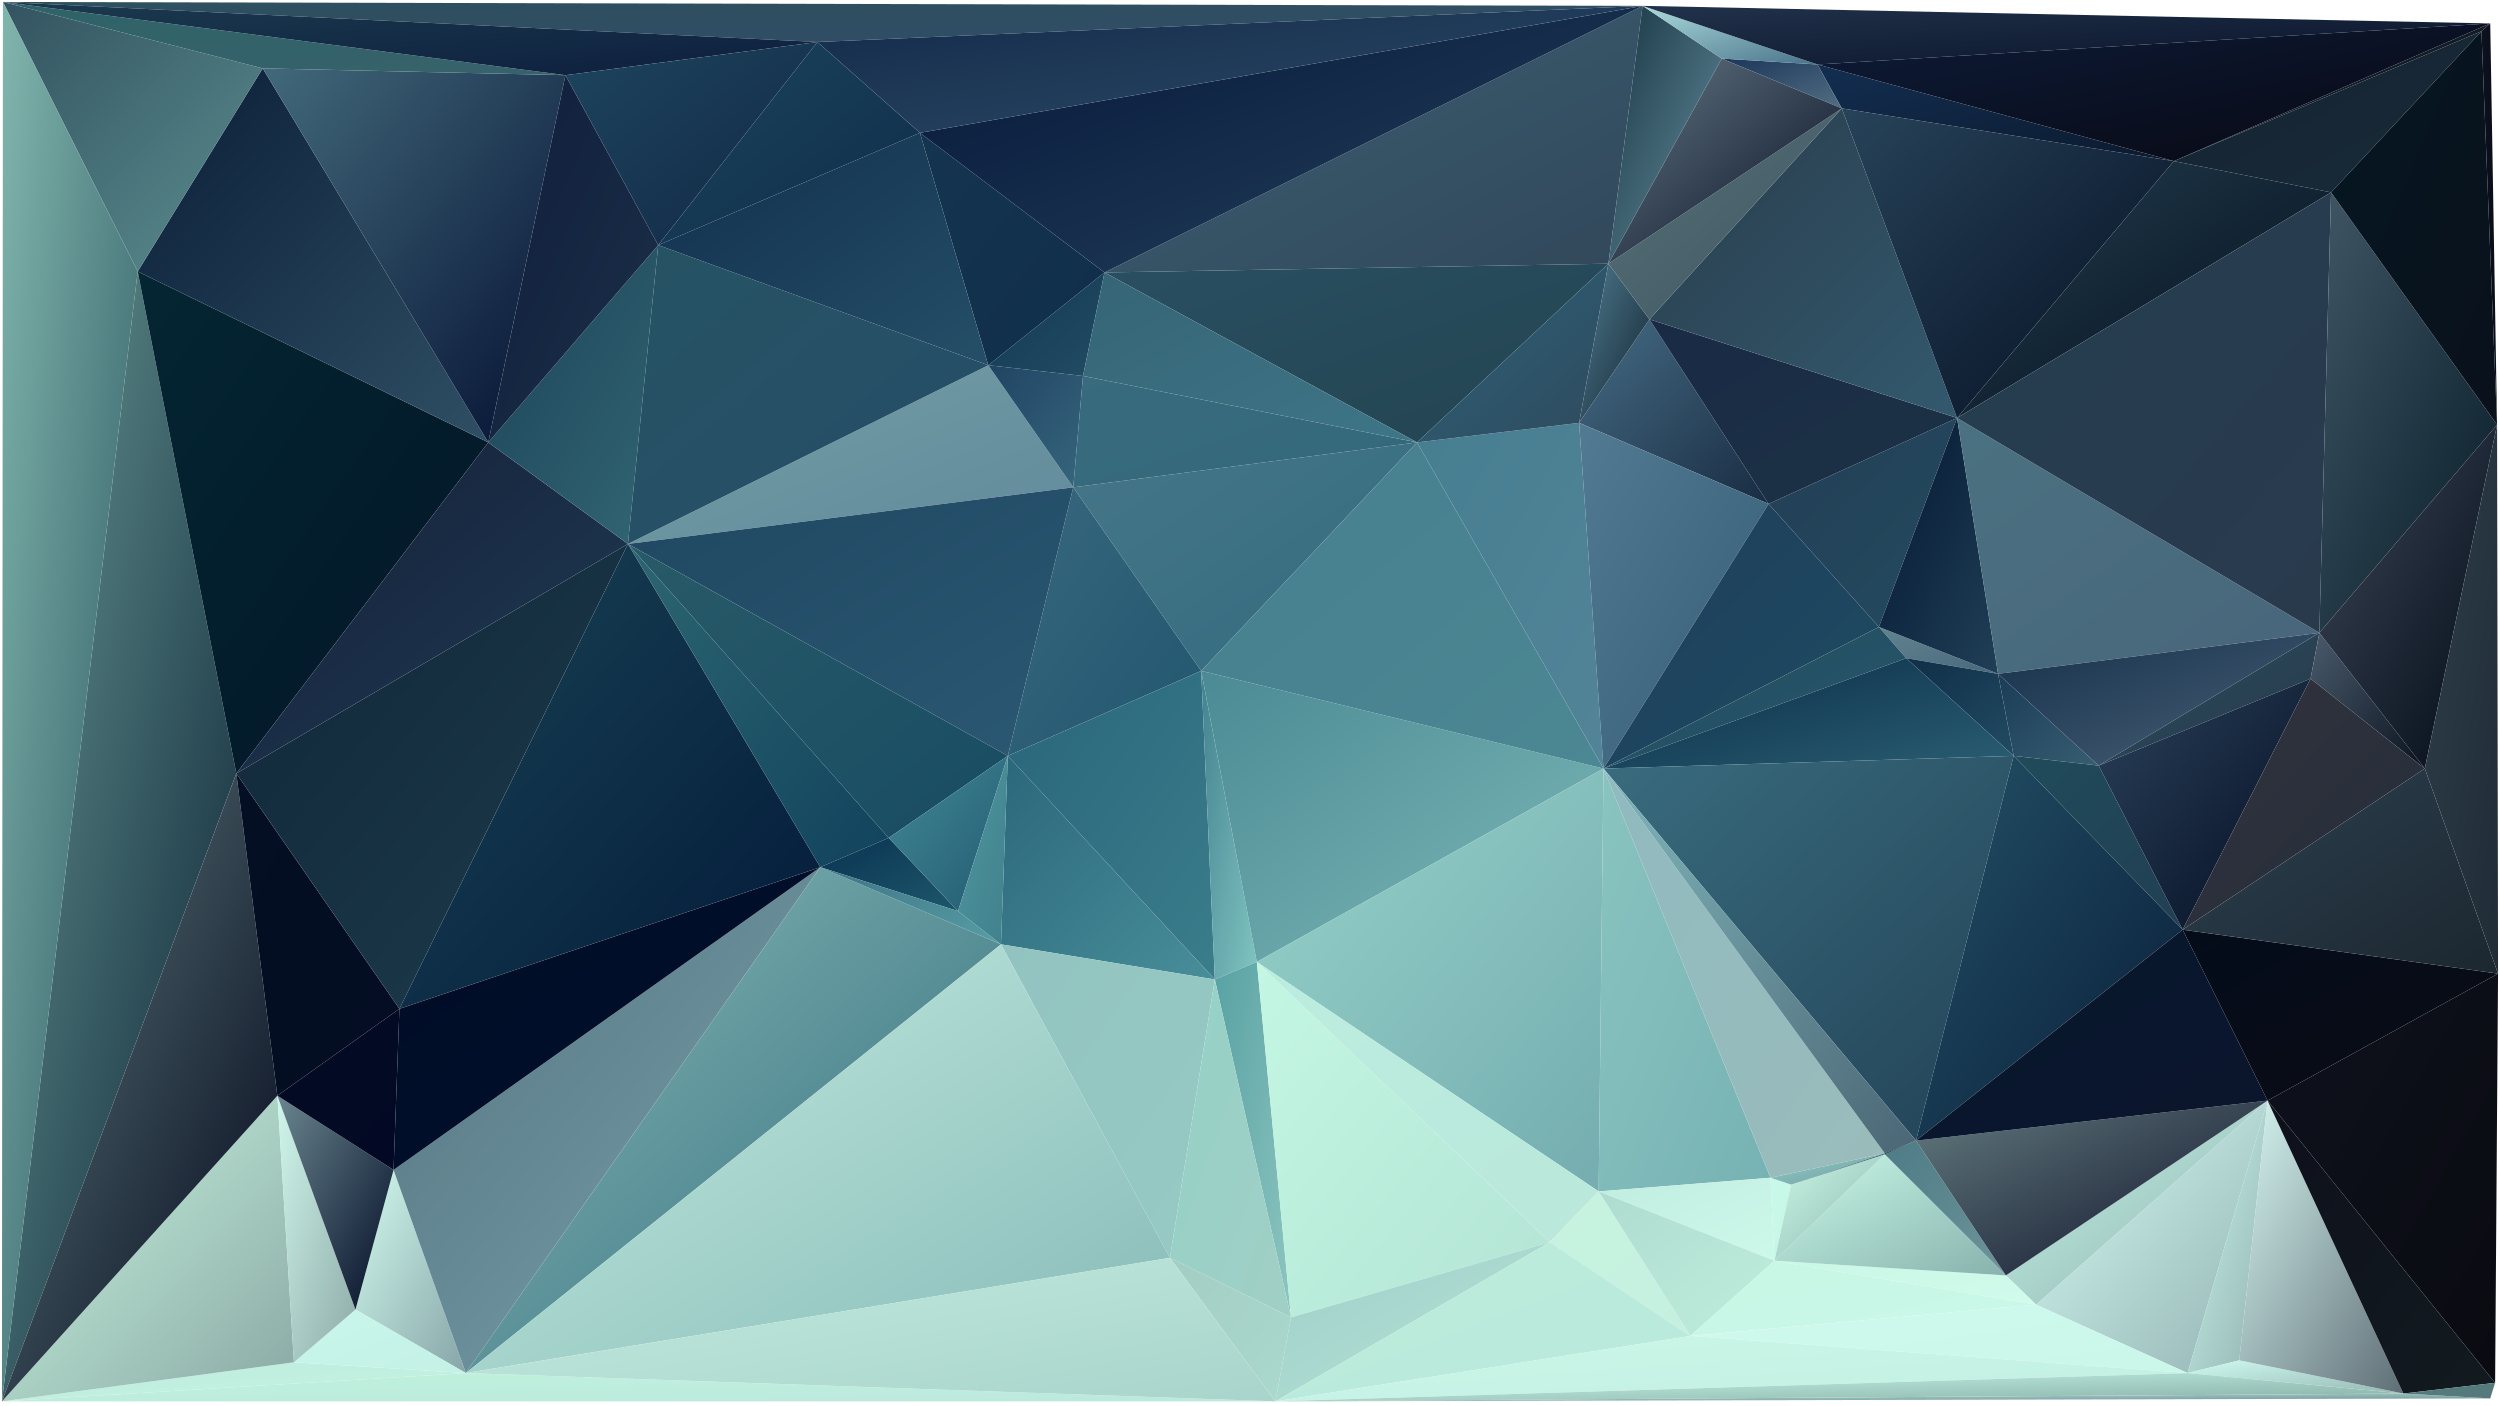 <svg xmlns="http://www.w3.org/2000/svg" width="2560" height="1440" version="1.1"><defs><linearGradient id="gr0" x1="0%" x2="100%" y1="0%" y2="100%"><stop offset="0%" stop-color="rgb(209,250,238)"/><stop offset="100%" stop-color="rgb(135,165,168)"/></linearGradient></defs><polygon id="triangle36" points="364,1341 403,1198 477,1406" style="fill: url(#gr0); stroke: rgb(0, 0, 0); stroke-width: 0;"/><defs><linearGradient id="gr1" x1="0%" x2="100%" y1="0%" y2="100%"><stop offset="0%" stop-color="rgb(115,158,165)"/><stop offset="100%" stop-color="rgb(98,138,156)"/></linearGradient></defs><polygon id="triangle36" points="643,557 1099,499 1012,374" style="fill: url(#gr1); stroke: rgb(0, 0, 0); stroke-width: 0;"/><defs><linearGradient id="gr2" x1="0%" x2="100%" y1="0%" y2="100%"><stop offset="0%" stop-color="rgb(191,240,221)"/><stop offset="100%" stop-color="rgb(195,238,226)"/></linearGradient></defs><polygon id="triangle36" points="2,1435 477,1406 301,1395" style="fill: url(#gr2); stroke: rgb(0, 0, 0); stroke-width: 0;"/><defs><linearGradient id="gr3" x1="0%" x2="100%" y1="0%" y2="100%"><stop offset="0%" stop-color="rgb(201,247,234)"/><stop offset="100%" stop-color="rgb(196,240,229)"/></linearGradient></defs><polygon id="triangle36" points="364,1341 477,1406 301,1395" style="fill: url(#gr3); stroke: rgb(0, 0, 0); stroke-width: 0;"/><defs><linearGradient id="gr4" x1="0%" x2="100%" y1="0%" y2="100%"><stop offset="0%" stop-color="rgb(202,249,228)"/><stop offset="100%" stop-color="rgb(138,168,164)"/></linearGradient></defs><polygon id="triangle36" points="2,1435 301,1395 284,1122" style="fill: url(#gr4); stroke: rgb(0, 0, 0); stroke-width: 0;"/><defs><linearGradient id="gr5" x1="0%" x2="100%" y1="0%" y2="100%"><stop offset="0%" stop-color="rgb(208,247,235)"/><stop offset="100%" stop-color="rgb(142,170,168)"/></linearGradient></defs><polygon id="triangle36" points="301,1395 364,1341 284,1122" style="fill: url(#gr5); stroke: rgb(0, 0, 0); stroke-width: 0;"/><defs><linearGradient id="gr6" x1="0%" x2="100%" y1="0%" y2="100%"><stop offset="0%" stop-color="rgb(106,134,143)"/><stop offset="100%" stop-color="rgb(2,12,38)"/></linearGradient></defs><polygon id="triangle36" points="364,1341 403,1198 284,1122" style="fill: url(#gr6); stroke: rgb(0, 0, 0); stroke-width: 0;"/><defs><linearGradient id="gr7" x1="0%" x2="100%" y1="0%" y2="100%"><stop offset="0%" stop-color="rgb(106,155,151)"/><stop offset="100%" stop-color="rgb(9,32,50)"/></linearGradient></defs><polygon id="triangle36" points="2,1435 141,278 242,792" style="fill: url(#gr7); stroke: rgb(0, 0, 0); stroke-width: 0;"/><defs><linearGradient id="gr8" x1="0%" x2="100%" y1="0%" y2="100%"><stop offset="0%" stop-color="rgb(95,124,127)"/><stop offset="100%" stop-color="rgb(1,4,25)"/></linearGradient></defs><polygon id="triangle36" points="2,1435 284,1122 242,792" style="fill: url(#gr8); stroke: rgb(0, 0, 0); stroke-width: 0;"/><defs><linearGradient id="gr9" x1="0%" x2="100%" y1="0%" y2="100%"><stop offset="0%" stop-color="rgb(69,118,136)"/><stop offset="100%" stop-color="rgb(51,107,127)"/></linearGradient></defs><polygon id="triangle36" points="1099,499 1451,453 1230,687" style="fill: url(#gr9); stroke: rgb(0, 0, 0); stroke-width: 0;"/><defs><linearGradient id="gr10" x1="0%" x2="100%" y1="0%" y2="100%"><stop offset="0%" stop-color="rgb(195,245,230)"/><stop offset="100%" stop-color="rgb(145,177,176)"/></linearGradient></defs><polygon id="triangle36" points="2054,1306 2085,1336 2322,1127" style="fill: url(#gr10); stroke: rgb(0, 0, 0); stroke-width: 0;"/><defs><linearGradient id="gr11" x1="0%" x2="100%" y1="0%" y2="100%"><stop offset="0%" stop-color="rgb(213,252,244)"/><stop offset="100%" stop-color="rgb(147,178,178)"/></linearGradient></defs><polygon id="triangle36" points="2085,1336 2322,1127 2240,1406" style="fill: url(#gr11); stroke: rgb(0, 0, 0); stroke-width: 0;"/><defs><linearGradient id="gr12" x1="0%" x2="100%" y1="0%" y2="100%"><stop offset="0%" stop-color="rgb(84,115,128)"/><stop offset="100%" stop-color="rgb(122,164,173)"/></linearGradient></defs><polygon id="triangle36" points="403,1198 477,1406 840,888" style="fill: url(#gr12); stroke: rgb(0, 0, 0); stroke-width: 0;"/><defs><linearGradient id="gr13" x1="0%" x2="100%" y1="0%" y2="100%"><stop offset="0%" stop-color="rgb(36,62,86)"/><stop offset="100%" stop-color="rgb(34,75,95)"/></linearGradient></defs><polygon id="triangle36" points="1811,516 1924,642 2004,428" style="fill: url(#gr13); stroke: rgb(0, 0, 0); stroke-width: 0;"/><defs><linearGradient id="gr14" x1="0%" x2="100%" y1="0%" y2="100%"><stop offset="0%" stop-color="rgb(97,132,144)"/><stop offset="100%" stop-color="rgb(72,104,124)"/></linearGradient></defs><polygon id="triangle36" points="1924,642 1952,674 2046,690" style="fill: url(#gr14); stroke: rgb(0, 0, 0); stroke-width: 0;"/><defs><linearGradient id="gr15" x1="0%" x2="100%" y1="0%" y2="100%"><stop offset="0%" stop-color="rgb(4,23,49)"/><stop offset="100%" stop-color="rgb(32,63,87)"/></linearGradient></defs><polygon id="triangle36" points="1924,642 2004,428 2046,690" style="fill: url(#gr15); stroke: rgb(0, 0, 0); stroke-width: 0;"/><defs><linearGradient id="gr16" x1="0%" x2="100%" y1="0%" y2="100%"><stop offset="0%" stop-color="rgb(55,103,126)"/><stop offset="100%" stop-color="rgb(34,87,111)"/></linearGradient></defs><polygon id="triangle36" points="1099,499 1230,687 1032,774" style="fill: url(#gr16); stroke: rgb(0, 0, 0); stroke-width: 0;"/><defs><linearGradient id="gr17" x1="0%" x2="100%" y1="0%" y2="100%"><stop offset="0%" stop-color="rgb(41,101,123)"/><stop offset="100%" stop-color="rgb(59,125,139)"/></linearGradient></defs><polygon id="triangle36" points="1230,687 1244,1003 1032,774" style="fill: url(#gr17); stroke: rgb(0, 0, 0); stroke-width: 0;"/><defs><linearGradient id="gr18" x1="0%" x2="100%" y1="0%" y2="100%"><stop offset="0%" stop-color="rgb(31,71,97)"/><stop offset="100%" stop-color="rgb(43,88,115)"/></linearGradient></defs><polygon id="triangle36" points="643,557 1099,499 1032,774" style="fill: url(#gr18); stroke: rgb(0, 0, 0); stroke-width: 0;"/><defs><linearGradient id="gr19" x1="0%" x2="100%" y1="0%" y2="100%"><stop offset="0%" stop-color="rgb(4,38,50)"/><stop offset="100%" stop-color="rgb(2,21,39)"/></linearGradient></defs><polygon id="triangle36" points="141,278 242,792 500,453" style="fill: url(#gr19); stroke: rgb(0, 0, 0); stroke-width: 0;"/><defs><linearGradient id="gr20" x1="0%" x2="100%" y1="0%" y2="100%"><stop offset="0%" stop-color="rgb(21,31,55)"/><stop offset="100%" stop-color="rgb(31,60,85)"/></linearGradient></defs><polygon id="triangle36" points="242,792 643,557 500,453" style="fill: url(#gr20); stroke: rgb(0, 0, 0); stroke-width: 0;"/><defs><linearGradient id="gr21" x1="0%" x2="100%" y1="0%" y2="100%"><stop offset="0%" stop-color="rgb(16,46,72)"/><stop offset="100%" stop-color="rgb(33,75,98)"/></linearGradient></defs><polygon id="triangle36" points="1952,674 2046,690 2062,774" style="fill: url(#gr21); stroke: rgb(0, 0, 0); stroke-width: 0;"/><defs><linearGradient id="gr22" x1="0%" x2="100%" y1="0%" y2="100%"><stop offset="0%" stop-color="rgb(27,60,87)"/><stop offset="100%" stop-color="rgb(55,94,114)"/></linearGradient></defs><polygon id="triangle36" points="2046,690 2149,784 2062,774" style="fill: url(#gr22); stroke: rgb(0, 0, 0); stroke-width: 0;"/><defs><linearGradient id="gr23" x1="0%" x2="100%" y1="0%" y2="100%"><stop offset="0%" stop-color="rgb(74,114,129)"/><stop offset="100%" stop-color="rgb(73,101,123)"/></linearGradient></defs><polygon id="triangle36" points="2004,428 2046,690 2375,648" style="fill: url(#gr23); stroke: rgb(0, 0, 0); stroke-width: 0;"/><defs><linearGradient id="gr24" x1="0%" x2="100%" y1="0%" y2="100%"><stop offset="0%" stop-color="rgb(22,48,75)"/><stop offset="100%" stop-color="rgb(74,98,120)"/></linearGradient></defs><polygon id="triangle36" points="2046,690 2149,784 2375,648" style="fill: url(#gr24); stroke: rgb(0, 0, 0); stroke-width: 0;"/><defs><linearGradient id="gr25" x1="0%" x2="100%" y1="0%" y2="100%"><stop offset="0%" stop-color="rgb(4,15,35)"/><stop offset="100%" stop-color="rgb(4,13,35)"/></linearGradient></defs><polygon id="triangle36" points="242,792 284,1122 409,1033" style="fill: url(#gr25); stroke: rgb(0, 0, 0); stroke-width: 0;"/><defs><linearGradient id="gr26" x1="0%" x2="100%" y1="0%" y2="100%"><stop offset="0%" stop-color="rgb(17,39,56)"/><stop offset="100%" stop-color="rgb(28,59,76)"/></linearGradient></defs><polygon id="triangle36" points="242,792 643,557 409,1033" style="fill: url(#gr26); stroke: rgb(0, 0, 0); stroke-width: 0;"/><defs><linearGradient id="gr27" x1="0%" x2="100%" y1="0%" y2="100%"><stop offset="0%" stop-color="rgb(3,11,34)"/><stop offset="100%" stop-color="rgb(3,9,36)"/></linearGradient></defs><polygon id="triangle36" points="284,1122 403,1198 409,1033" style="fill: url(#gr27); stroke: rgb(0, 0, 0); stroke-width: 0;"/><defs><linearGradient id="gr28" x1="0%" x2="100%" y1="0%" y2="100%"><stop offset="0%" stop-color="rgb(1,12,37)"/><stop offset="100%" stop-color="rgb(2,17,46)"/></linearGradient></defs><polygon id="triangle36" points="403,1198 840,888 409,1033" style="fill: url(#gr28); stroke: rgb(0, 0, 0); stroke-width: 0;"/><defs><linearGradient id="gr29" x1="0%" x2="100%" y1="0%" y2="100%"><stop offset="0%" stop-color="rgb(25,67,85)"/><stop offset="100%" stop-color="rgb(3,26,57)"/></linearGradient></defs><polygon id="triangle36" points="643,557 840,888 409,1033" style="fill: url(#gr29); stroke: rgb(0, 0, 0); stroke-width: 0;"/><defs><linearGradient id="gr30" x1="0%" x2="100%" y1="0%" y2="100%"><stop offset="0%" stop-color="rgb(40,90,104)"/><stop offset="100%" stop-color="rgb(24,76,98)"/></linearGradient></defs><polygon id="triangle36" points="643,557 1032,774 910,858" style="fill: url(#gr30); stroke: rgb(0, 0, 0); stroke-width: 0;"/><defs><linearGradient id="gr31" x1="0%" x2="100%" y1="0%" y2="100%"><stop offset="0%" stop-color="rgb(45,102,113)"/><stop offset="100%" stop-color="rgb(17,67,93)"/></linearGradient></defs><polygon id="triangle36" points="643,557 840,888 910,858" style="fill: url(#gr31); stroke: rgb(0, 0, 0); stroke-width: 0;"/><defs><linearGradient id="gr32" x1="0%" x2="100%" y1="0%" y2="100%"><stop offset="0%" stop-color="rgb(10,51,82)"/><stop offset="100%" stop-color="rgb(29,87,107)"/></linearGradient></defs><polygon id="triangle36" points="840,888 981,933 910,858" style="fill: url(#gr32); stroke: rgb(0, 0, 0); stroke-width: 0;"/><defs><linearGradient id="gr33" x1="0%" x2="100%" y1="0%" y2="100%"><stop offset="0%" stop-color="rgb(65,137,151)"/><stop offset="100%" stop-color="rgb(35,90,112)"/></linearGradient></defs><polygon id="triangle36" points="981,933 1032,774 910,858" style="fill: url(#gr33); stroke: rgb(0, 0, 0); stroke-width: 0;"/><defs><linearGradient id="gr34" x1="0%" x2="100%" y1="0%" y2="100%"><stop offset="0%" stop-color="rgb(69,108,132)"/><stop offset="100%" stop-color="rgb(25,44,67)"/></linearGradient></defs><polygon id="triangle36" points="1617,433 1811,516 1689,327" style="fill: url(#gr34); stroke: rgb(0, 0, 0); stroke-width: 0;"/><defs><linearGradient id="gr35" x1="0%" x2="100%" y1="0%" y2="100%"><stop offset="0%" stop-color="rgb(26,42,69)"/><stop offset="100%" stop-color="rgb(27,50,69)"/></linearGradient></defs><polygon id="triangle36" points="1811,516 2004,428 1689,327" style="fill: url(#gr35); stroke: rgb(0, 0, 0); stroke-width: 0;"/><defs><linearGradient id="gr36" x1="0%" x2="100%" y1="0%" y2="100%"><stop offset="0%" stop-color="rgb(43,103,123)"/><stop offset="100%" stop-color="rgb(72,142,153)"/></linearGradient></defs><polygon id="triangle36" points="1032,774 1244,1003 1025,967" style="fill: url(#gr36); stroke: rgb(0, 0, 0); stroke-width: 0;"/><defs><linearGradient id="gr37" x1="0%" x2="100%" y1="0%" y2="100%"><stop offset="0%" stop-color="rgb(135,187,184)"/><stop offset="100%" stop-color="rgb(50,106,122)"/></linearGradient></defs><polygon id="triangle36" points="477,1406 840,888 1025,967" style="fill: url(#gr37); stroke: rgb(0, 0, 0); stroke-width: 0;"/><defs><linearGradient id="gr38" x1="0%" x2="100%" y1="0%" y2="100%"><stop offset="0%" stop-color="rgb(64,115,134)"/><stop offset="100%" stop-color="rgb(86,158,164)"/></linearGradient></defs><polygon id="triangle36" points="840,888 981,933 1025,967" style="fill: url(#gr38); stroke: rgb(0, 0, 0); stroke-width: 0;"/><defs><linearGradient id="gr39" x1="0%" x2="100%" y1="0%" y2="100%"><stop offset="0%" stop-color="rgb(77,151,159)"/><stop offset="100%" stop-color="rgb(65,128,140)"/></linearGradient></defs><polygon id="triangle36" points="981,933 1032,774 1025,967" style="fill: url(#gr39); stroke: rgb(0, 0, 0); stroke-width: 0;"/><defs><linearGradient id="gr40" x1="0%" x2="100%" y1="0%" y2="100%"><stop offset="0%" stop-color="rgb(41,61,76)"/><stop offset="100%" stop-color="rgb(51,89,110)"/></linearGradient></defs><polygon id="triangle36" points="1689,327 2004,428 1886,111" style="fill: url(#gr40); stroke: rgb(0, 0, 0); stroke-width: 0;"/><defs><linearGradient id="gr41" x1="0%" x2="100%" y1="0%" y2="100%"><stop offset="0%" stop-color="rgb(19,46,81)"/><stop offset="100%" stop-color="rgb(11,26,46)"/></linearGradient></defs><polygon id="triangle36" points="1861,66 2226,165 1886,111" style="fill: url(#gr41); stroke: rgb(0, 0, 0); stroke-width: 0;"/><defs><linearGradient id="gr42" x1="0%" x2="100%" y1="0%" y2="100%"><stop offset="0%" stop-color="rgb(39,67,89)"/><stop offset="100%" stop-color="rgb(5,14,34)"/></linearGradient></defs><polygon id="triangle36" points="2004,428 2226,165 1886,111" style="fill: url(#gr42); stroke: rgb(0, 0, 0); stroke-width: 0;"/><defs><linearGradient id="gr43" x1="0%" x2="100%" y1="0%" y2="100%"><stop offset="0%" stop-color="rgb(204,249,239)"/><stop offset="100%" stop-color="rgb(146,177,176)"/></linearGradient></defs><polygon id="triangle36" points="2240,1406 2322,1127 2293,1393" style="fill: url(#gr43); stroke: rgb(0, 0, 0); stroke-width: 0;"/><defs><linearGradient id="gr44" x1="0%" x2="100%" y1="0%" y2="100%"><stop offset="0%" stop-color="rgb(201,247,230)"/><stop offset="100%" stop-color="rgb(209,251,236)"/></linearGradient></defs><polygon id="triangle36" points="2054,1306 2085,1336 1817,1291" style="fill: url(#gr44); stroke: rgb(0, 0, 0); stroke-width: 0;"/><defs><linearGradient id="gr45" x1="0%" x2="100%" y1="0%" y2="100%"><stop offset="0%" stop-color="rgb(66,129,143)"/><stop offset="100%" stop-color="rgb(129,197,193)"/></linearGradient></defs><polygon id="triangle36" points="1230,687 1244,1003 1287,985" style="fill: url(#gr45); stroke: rgb(0, 0, 0); stroke-width: 0;"/><defs><linearGradient id="gr46" x1="0%" x2="100%" y1="0%" y2="100%"><stop offset="0%" stop-color="rgb(75,138,148)"/><stop offset="100%" stop-color="rgb(124,185,184)"/></linearGradient></defs><polygon id="triangle36" points="1230,687 1287,985 1642,787" style="fill: url(#gr46); stroke: rgb(0, 0, 0); stroke-width: 0;"/><defs><linearGradient id="gr47" x1="0%" x2="100%" y1="0%" y2="100%"><stop offset="0%" stop-color="rgb(70,126,141)"/><stop offset="100%" stop-color="rgb(76,135,148)"/></linearGradient></defs><polygon id="triangle36" points="1230,687 1451,453 1642,787" style="fill: url(#gr47); stroke: rgb(0, 0, 0); stroke-width: 0;"/><defs><linearGradient id="gr48" x1="0%" x2="100%" y1="0%" y2="100%"><stop offset="0%" stop-color="rgb(150,209,201)"/><stop offset="100%" stop-color="rgb(117,173,176)"/></linearGradient></defs><polygon id="triangle36" points="1287,985 1637,1220 1642,787" style="fill: url(#gr48); stroke: rgb(0, 0, 0); stroke-width: 0;"/><defs><linearGradient id="gr49" x1="0%" x2="100%" y1="0%" y2="100%"><stop offset="0%" stop-color="rgb(70,126,144)"/><stop offset="100%" stop-color="rgb(83,132,152)"/></linearGradient></defs><polygon id="triangle36" points="1451,453 1617,433 1642,787" style="fill: url(#gr49); stroke: rgb(0, 0, 0); stroke-width: 0;"/><defs><linearGradient id="gr50" x1="0%" x2="100%" y1="0%" y2="100%"><stop offset="0%" stop-color="rgb(82,123,147)"/><stop offset="100%" stop-color="rgb(53,93,118)"/></linearGradient></defs><polygon id="triangle36" points="1617,433 1811,516 1642,787" style="fill: url(#gr50); stroke: rgb(0, 0, 0); stroke-width: 0;"/><defs><linearGradient id="gr51" x1="0%" x2="100%" y1="0%" y2="100%"><stop offset="0%" stop-color="rgb(32,62,90)"/><stop offset="100%" stop-color="rgb(29,75,99)"/></linearGradient></defs><polygon id="triangle36" points="1811,516 1924,642 1642,787" style="fill: url(#gr51); stroke: rgb(0, 0, 0); stroke-width: 0;"/><defs><linearGradient id="gr52" x1="0%" x2="100%" y1="0%" y2="100%"><stop offset="0%" stop-color="rgb(32,75,95)"/><stop offset="100%" stop-color="rgb(42,87,108)"/></linearGradient></defs><polygon id="triangle36" points="1924,642 1952,674 1642,787" style="fill: url(#gr52); stroke: rgb(0, 0, 0); stroke-width: 0;"/><defs><linearGradient id="gr53" x1="0%" x2="100%" y1="0%" y2="100%"><stop offset="0%" stop-color="rgb(10,44,71)"/><stop offset="100%" stop-color="rgb(42,94,114)"/></linearGradient></defs><polygon id="triangle36" points="1952,674 2062,774 1642,787" style="fill: url(#gr53); stroke: rgb(0, 0, 0); stroke-width: 0;"/><defs><linearGradient id="gr54" x1="0%" x2="100%" y1="0%" y2="100%"><stop offset="0%" stop-color="rgb(42,76,95)"/><stop offset="100%" stop-color="rgb(41,57,73)"/></linearGradient></defs><polygon id="triangle36" points="2149,784 2375,648 2366,695" style="fill: url(#gr54); stroke: rgb(0, 0, 0); stroke-width: 0;"/><defs><linearGradient id="gr55" x1="0%" x2="100%" y1="0%" y2="100%"><stop offset="0%" stop-color="rgb(74,91,109)"/><stop offset="100%" stop-color="rgb(11,18,30)"/></linearGradient></defs><polygon id="triangle36" points="2375,648 2483,787 2366,695" style="fill: url(#gr55); stroke: rgb(0, 0, 0); stroke-width: 0;"/><defs><linearGradient id="gr56" x1="0%" x2="100%" y1="0%" y2="100%"><stop offset="0%" stop-color="rgb(27,54,90)"/><stop offset="100%" stop-color="rgb(82,110,130)"/></linearGradient></defs><polygon id="triangle36" points="1861,66 1886,111 1763,60" style="fill: url(#gr56); stroke: rgb(0, 0, 0); stroke-width: 0;"/><defs><linearGradient id="gr57" x1="0%" x2="100%" y1="0%" y2="100%"><stop offset="0%" stop-color="rgb(40,79,97)"/><stop offset="100%" stop-color="rgb(36,68,81)"/></linearGradient></defs><polygon id="triangle36" points="1131,279 1451,453 1647,270" style="fill: url(#gr57); stroke: rgb(0, 0, 0); stroke-width: 0;"/><defs><linearGradient id="gr58" x1="0%" x2="100%" y1="0%" y2="100%"><stop offset="0%" stop-color="rgb(45,98,122)"/><stop offset="100%" stop-color="rgb(47,74,93)"/></linearGradient></defs><polygon id="triangle36" points="1451,453 1617,433 1647,270" style="fill: url(#gr58); stroke: rgb(0, 0, 0); stroke-width: 0;"/><defs><linearGradient id="gr59" x1="0%" x2="100%" y1="0%" y2="100%"><stop offset="0%" stop-color="rgb(79,124,144)"/><stop offset="100%" stop-color="rgb(19,36,49)"/></linearGradient></defs><polygon id="triangle36" points="1617,433 1689,327 1647,270" style="fill: url(#gr59); stroke: rgb(0, 0, 0); stroke-width: 0;"/><defs><linearGradient id="gr60" x1="0%" x2="100%" y1="0%" y2="100%"><stop offset="0%" stop-color="rgb(88,114,120)"/><stop offset="100%" stop-color="rgb(60,84,96)"/></linearGradient></defs><polygon id="triangle36" points="1689,327 1886,111 1647,270" style="fill: url(#gr60); stroke: rgb(0, 0, 0); stroke-width: 0;"/><defs><linearGradient id="gr61" x1="0%" x2="100%" y1="0%" y2="100%"><stop offset="0%" stop-color="rgb(101,120,133)"/><stop offset="100%" stop-color="rgb(4,12,33)"/></linearGradient></defs><polygon id="triangle36" points="1763,60 1886,111 1647,270" style="fill: url(#gr61); stroke: rgb(0, 0, 0); stroke-width: 0;"/><defs><linearGradient id="gr62" x1="0%" x2="100%" y1="0%" y2="100%"><stop offset="0%" stop-color="rgb(32,75,90)"/><stop offset="100%" stop-color="rgb(33,63,83)"/></linearGradient></defs><polygon id="triangle36" points="2062,774 2149,784 2235,952" style="fill: url(#gr62); stroke: rgb(0, 0, 0); stroke-width: 0;"/><defs><linearGradient id="gr63" x1="0%" x2="100%" y1="0%" y2="100%"><stop offset="0%" stop-color="rgb(42,66,91)"/><stop offset="100%" stop-color="rgb(4,12,33)"/></linearGradient></defs><polygon id="triangle36" points="2149,784 2366,695 2235,952" style="fill: url(#gr63); stroke: rgb(0, 0, 0); stroke-width: 0;"/><defs><linearGradient id="gr64" x1="0%" x2="100%" y1="0%" y2="100%"><stop offset="0%" stop-color="rgb(50,51,61)"/><stop offset="100%" stop-color="rgb(36,45,58)"/></linearGradient></defs><polygon id="triangle36" points="2366,695 2483,787 2235,952" style="fill: url(#gr64); stroke: rgb(0, 0, 0); stroke-width: 0;"/><defs><linearGradient id="gr65" x1="0%" x2="100%" y1="0%" y2="100%"><stop offset="0%" stop-color="rgb(32,68,99)"/><stop offset="100%" stop-color="rgb(55,102,125)"/></linearGradient></defs><polygon id="triangle36" points="1012,374 1099,499 1109,385" style="fill: url(#gr65); stroke: rgb(0, 0, 0); stroke-width: 0;"/><defs><linearGradient id="gr66" x1="0%" x2="100%" y1="0%" y2="100%"><stop offset="0%" stop-color="rgb(20,55,84)"/><stop offset="100%" stop-color="rgb(33,77,99)"/></linearGradient></defs><polygon id="triangle36" points="1012,374 1131,279 1109,385" style="fill: url(#gr66); stroke: rgb(0, 0, 0); stroke-width: 0;"/><defs><linearGradient id="gr67" x1="0%" x2="100%" y1="0%" y2="100%"><stop offset="0%" stop-color="rgb(57,106,125)"/><stop offset="100%" stop-color="rgb(51,105,124)"/></linearGradient></defs><polygon id="triangle36" points="1099,499 1451,453 1109,385" style="fill: url(#gr67); stroke: rgb(0, 0, 0); stroke-width: 0;"/><defs><linearGradient id="gr68" x1="0%" x2="100%" y1="0%" y2="100%"><stop offset="0%" stop-color="rgb(53,100,118)"/><stop offset="100%" stop-color="rgb(62,118,135)"/></linearGradient></defs><polygon id="triangle36" points="1131,279 1451,453 1109,385" style="fill: url(#gr68); stroke: rgb(0, 0, 0); stroke-width: 0;"/><defs><linearGradient id="gr69" x1="0%" x2="100%" y1="0%" y2="100%"><stop offset="0%" stop-color="rgb(207,250,241)"/><stop offset="100%" stop-color="rgb(148,184,178)"/></linearGradient></defs><polygon id="triangle36" points="2240,1406 2293,1393 2461,1427" style="fill: url(#gr69); stroke: rgb(0, 0, 0); stroke-width: 0;"/><defs><linearGradient id="gr70" x1="0%" x2="100%" y1="0%" y2="100%"><stop offset="0%" stop-color="rgb(215,247,242)"/><stop offset="100%" stop-color="rgb(95,110,118)"/></linearGradient></defs><polygon id="triangle36" points="2293,1393 2322,1127 2461,1427" style="fill: url(#gr70); stroke: rgb(0, 0, 0); stroke-width: 0;"/><defs><linearGradient id="gr71" x1="0%" x2="100%" y1="0%" y2="100%"><stop offset="0%" stop-color="rgb(14,16,27)"/><stop offset="100%" stop-color="rgb(18,27,32)"/></linearGradient></defs><polygon id="triangle36" points="2322,1127 2555,1416 2461,1427" style="fill: url(#gr71); stroke: rgb(0, 0, 0); stroke-width: 0;"/><defs><linearGradient id="gr72" x1="0%" x2="100%" y1="0%" y2="100%"><stop offset="0%" stop-color="rgb(35,62,81)"/><stop offset="100%" stop-color="rgb(3,12,24)"/></linearGradient></defs><polygon id="triangle36" points="2004,428 2226,165 2387,197" style="fill: url(#gr72); stroke: rgb(0, 0, 0); stroke-width: 0;"/><defs><linearGradient id="gr73" x1="0%" x2="100%" y1="0%" y2="100%"><stop offset="0%" stop-color="rgb(36,62,81)"/><stop offset="100%" stop-color="rgb(42,58,77)"/></linearGradient></defs><polygon id="triangle36" points="2004,428 2375,648 2387,197" style="fill: url(#gr73); stroke: rgb(0, 0, 0); stroke-width: 0;"/><defs><linearGradient id="gr74" x1="0%" x2="100%" y1="0%" y2="100%"><stop offset="0%" stop-color="rgb(21,35,47)"/><stop offset="100%" stop-color="rgb(24,42,58)"/></linearGradient></defs><polygon id="triangle36" points="2226,165 2541,32 2387,197" style="fill: url(#gr74); stroke: rgb(0, 0, 0); stroke-width: 0;"/><defs><linearGradient id="gr75" x1="0%" x2="100%" y1="0%" y2="100%"><stop offset="0%" stop-color="rgb(20,52,79)"/><stop offset="100%" stop-color="rgb(16,46,73)"/></linearGradient></defs><polygon id="triangle36" points="1012,374 1131,279 942,136" style="fill: url(#gr75); stroke: rgb(0, 0, 0); stroke-width: 0;"/><defs><linearGradient id="gr76" x1="0%" x2="100%" y1="0%" y2="100%"><stop offset="0%" stop-color="rgb(10,30,55)"/><stop offset="100%" stop-color="rgb(47,79,100)"/></linearGradient></defs><polygon id="triangle36" points="141,278 500,453 269,70" style="fill: url(#gr76); stroke: rgb(0, 0, 0); stroke-width: 0;"/><defs><linearGradient id="gr77" x1="0%" x2="100%" y1="0%" y2="100%"><stop offset="0%" stop-color="rgb(51,83,96)"/><stop offset="100%" stop-color="rgb(91,142,144)"/></linearGradient></defs><polygon id="triangle36" points="141,278 269,70 3,2" style="fill: url(#gr77); stroke: rgb(0, 0, 0); stroke-width: 0;"/><defs><linearGradient id="gr78" x1="0%" x2="100%" y1="0%" y2="100%"><stop offset="0%" stop-color="rgb(129,182,173)"/><stop offset="100%" stop-color="rgb(42,84,95)"/></linearGradient></defs><polygon id="triangle36" points="2,1435 141,278 3,2" style="fill: url(#gr78); stroke: rgb(0, 0, 0); stroke-width: 0;"/><defs><linearGradient id="gr79" x1="0%" x2="100%" y1="0%" y2="100%"><stop offset="0%" stop-color="rgb(88,161,163)"/><stop offset="100%" stop-color="rgb(141,198,192)"/></linearGradient></defs><polygon id="triangle36" points="1244,1003 1287,985 1322,1349" style="fill: url(#gr79); stroke: rgb(0, 0, 0); stroke-width: 0;"/><defs><linearGradient id="gr80" x1="0%" x2="100%" y1="0%" y2="100%"><stop offset="0%" stop-color="rgb(58,96,116)"/><stop offset="100%" stop-color="rgb(50,71,90)"/></linearGradient></defs><polygon id="triangle36" points="1131,279 1647,270 1682,6" style="fill: url(#gr80); stroke: rgb(0, 0, 0); stroke-width: 0;"/><defs><linearGradient id="gr81" x1="0%" x2="100%" y1="0%" y2="100%"><stop offset="0%" stop-color="rgb(24,52,66)"/><stop offset="100%" stop-color="rgb(104,146,162)"/></linearGradient></defs><polygon id="triangle36" points="1647,270 1763,60 1682,6" style="fill: url(#gr81); stroke: rgb(0, 0, 0); stroke-width: 0;"/><defs><linearGradient id="gr82" x1="0%" x2="100%" y1="0%" y2="100%"><stop offset="0%" stop-color="rgb(171,219,220)"/><stop offset="100%" stop-color="rgb(74,115,139)"/></linearGradient></defs><polygon id="triangle36" points="1763,60 1861,66 1682,6" style="fill: url(#gr82); stroke: rgb(0, 0, 0); stroke-width: 0;"/><defs><linearGradient id="gr83" x1="0%" x2="100%" y1="0%" y2="100%"><stop offset="0%" stop-color="rgb(6,22,57)"/><stop offset="100%" stop-color="rgb(36,67,93)"/></linearGradient></defs><polygon id="triangle36" points="942,136 1131,279 1682,6" style="fill: url(#gr83); stroke: rgb(0, 0, 0); stroke-width: 0;"/><defs><linearGradient id="gr84" x1="0%" x2="100%" y1="0%" y2="100%"><stop offset="0%" stop-color="rgb(28,66,89)"/><stop offset="100%" stop-color="rgb(50,102,115)"/></linearGradient></defs><polygon id="triangle36" points="500,453 643,557 674,251" style="fill: url(#gr84); stroke: rgb(0, 0, 0); stroke-width: 0;"/><defs><linearGradient id="gr85" x1="0%" x2="100%" y1="0%" y2="100%"><stop offset="0%" stop-color="rgb(38,83,100)"/><stop offset="100%" stop-color="rgb(37,77,104)"/></linearGradient></defs><polygon id="triangle36" points="643,557 1012,374 674,251" style="fill: url(#gr85); stroke: rgb(0, 0, 0); stroke-width: 0;"/><defs><linearGradient id="gr86" x1="0%" x2="100%" y1="0%" y2="100%"><stop offset="0%" stop-color="rgb(17,47,78)"/><stop offset="100%" stop-color="rgb(37,79,104)"/></linearGradient></defs><polygon id="triangle36" points="942,136 1012,374 674,251" style="fill: url(#gr86); stroke: rgb(0, 0, 0); stroke-width: 0;"/><defs><linearGradient id="gr87" x1="0%" x2="100%" y1="0%" y2="100%"><stop offset="0%" stop-color="rgb(46,80,94)"/><stop offset="100%" stop-color="rgb(48,76,103)"/></linearGradient></defs><polygon id="triangle36" points="3,2 1682,6 837,43" style="fill: url(#gr87); stroke: rgb(0, 0, 0); stroke-width: 0;"/><defs><linearGradient id="gr88" x1="0%" x2="100%" y1="0%" y2="100%"><stop offset="0%" stop-color="rgb(27,69,91)"/><stop offset="100%" stop-color="rgb(16,44,75)"/></linearGradient></defs><polygon id="triangle36" points="674,251 942,136 837,43" style="fill: url(#gr88); stroke: rgb(0, 0, 0); stroke-width: 0;"/><defs><linearGradient id="gr89" x1="0%" x2="100%" y1="0%" y2="100%"><stop offset="0%" stop-color="rgb(20,42,74)"/><stop offset="100%" stop-color="rgb(45,77,105)"/></linearGradient></defs><polygon id="triangle36" points="942,136 1682,6 837,43" style="fill: url(#gr89); stroke: rgb(0, 0, 0); stroke-width: 0;"/><defs><linearGradient id="gr90" x1="0%" x2="100%" y1="0%" y2="100%"><stop offset="0%" stop-color="rgb(66,105,123)"/><stop offset="100%" stop-color="rgb(4,16,50)"/></linearGradient></defs><polygon id="triangle36" points="269,70 500,453 579,77" style="fill: url(#gr90); stroke: rgb(0, 0, 0); stroke-width: 0;"/><defs><linearGradient id="gr91" x1="0%" x2="100%" y1="0%" y2="100%"><stop offset="0%" stop-color="rgb(46,99,104)"/><stop offset="100%" stop-color="rgb(56,98,107)"/></linearGradient></defs><polygon id="triangle36" points="3,2 269,70 579,77" style="fill: url(#gr91); stroke: rgb(0, 0, 0); stroke-width: 0;"/><defs><linearGradient id="gr92" x1="0%" x2="100%" y1="0%" y2="100%"><stop offset="0%" stop-color="rgb(27,58,79)"/><stop offset="100%" stop-color="rgb(13,30,61)"/></linearGradient></defs><polygon id="triangle36" points="3,2 837,43 579,77" style="fill: url(#gr92); stroke: rgb(0, 0, 0); stroke-width: 0;"/><defs><linearGradient id="gr93" x1="0%" x2="100%" y1="0%" y2="100%"><stop offset="0%" stop-color="rgb(16,29,60)"/><stop offset="100%" stop-color="rgb(27,48,72)"/></linearGradient></defs><polygon id="triangle36" points="500,453 674,251 579,77" style="fill: url(#gr93); stroke: rgb(0, 0, 0); stroke-width: 0;"/><defs><linearGradient id="gr94" x1="0%" x2="100%" y1="0%" y2="100%"><stop offset="0%" stop-color="rgb(30,69,94)"/><stop offset="100%" stop-color="rgb(17,39,68)"/></linearGradient></defs><polygon id="triangle36" points="674,251 837,43 579,77" style="fill: url(#gr94); stroke: rgb(0, 0, 0); stroke-width: 0;"/><defs><linearGradient id="gr95" x1="0%" x2="100%" y1="0%" y2="100%"><stop offset="0%" stop-color="rgb(202,249,232)"/><stop offset="100%" stop-color="rgb(135,178,173)"/></linearGradient></defs><polygon id="triangle36" points="1817,1291 2054,1306 1930,1182" style="fill: url(#gr95); stroke: rgb(0, 0, 0); stroke-width: 0;"/><defs><linearGradient id="gr96" x1="0%" x2="100%" y1="0%" y2="100%"><stop offset="0%" stop-color="rgb(138,196,192)"/><stop offset="100%" stop-color="rgb(119,178,180)"/></linearGradient></defs><polygon id="triangle36" points="1637,1220 1642,787 1813,1206" style="fill: url(#gr96); stroke: rgb(0, 0, 0); stroke-width: 0;"/><defs><linearGradient id="gr97" x1="0%" x2="100%" y1="0%" y2="100%"><stop offset="0%" stop-color="rgb(192,237,225)"/><stop offset="100%" stop-color="rgb(204,249,233)"/></linearGradient></defs><polygon id="triangle36" points="1637,1220 1817,1291 1813,1206" style="fill: url(#gr97); stroke: rgb(0, 0, 0); stroke-width: 0;"/><defs><linearGradient id="gr98" x1="0%" x2="100%" y1="0%" y2="100%"><stop offset="0%" stop-color="rgb(199,248,233)"/><stop offset="100%" stop-color="rgb(199,247,230)"/></linearGradient></defs><polygon id="triangle36" points="1813,1206 1817,1291 1834,1213" style="fill: url(#gr98); stroke: rgb(0, 0, 0); stroke-width: 0;"/><defs><linearGradient id="gr99" x1="0%" x2="100%" y1="0%" y2="100%"><stop offset="0%" stop-color="rgb(203,249,231)"/><stop offset="100%" stop-color="rgb(139,179,174)"/></linearGradient></defs><polygon id="triangle36" points="1817,1291 1930,1182 1834,1213" style="fill: url(#gr99); stroke: rgb(0, 0, 0); stroke-width: 0;"/><defs><linearGradient id="gr100" x1="0%" x2="100%" y1="0%" y2="100%"><stop offset="0%" stop-color="rgb(57,108,126)"/><stop offset="100%" stop-color="rgb(35,66,87)"/></linearGradient></defs><polygon id="triangle36" points="1642,787 2062,774 1962,1168" style="fill: url(#gr100); stroke: rgb(0, 0, 0); stroke-width: 0;"/><defs><linearGradient id="gr101" x1="0%" x2="100%" y1="0%" y2="100%"><stop offset="0%" stop-color="rgb(77,123,134)"/><stop offset="100%" stop-color="rgb(109,148,153)"/></linearGradient></defs><polygon id="triangle36" points="1930,1182 2054,1306 1962,1168" style="fill: url(#gr101); stroke: rgb(0, 0, 0); stroke-width: 0;"/><defs><linearGradient id="gr102" x1="0%" x2="100%" y1="0%" y2="100%"><stop offset="0%" stop-color="rgb(99,123,127)"/><stop offset="100%" stop-color="rgb(11,13,38)"/></linearGradient></defs><polygon id="triangle36" points="2054,1306 2322,1127 1962,1168" style="fill: url(#gr102); stroke: rgb(0, 0, 0); stroke-width: 0;"/><defs><linearGradient id="gr103" x1="0%" x2="100%" y1="0%" y2="100%"><stop offset="0%" stop-color="rgb(35,81,103)"/><stop offset="100%" stop-color="rgb(9,29,56)"/></linearGradient></defs><polygon id="triangle36" points="2062,774 2235,952 1962,1168" style="fill: url(#gr103); stroke: rgb(0, 0, 0); stroke-width: 0;"/><defs><linearGradient id="gr104" x1="0%" x2="100%" y1="0%" y2="100%"><stop offset="0%" stop-color="rgb(7,25,46)"/><stop offset="100%" stop-color="rgb(12,20,44)"/></linearGradient></defs><polygon id="triangle36" points="2235,952 2322,1127 1962,1168" style="fill: url(#gr104); stroke: rgb(0, 0, 0); stroke-width: 0;"/><defs><linearGradient id="gr105" x1="0%" x2="100%" y1="0%" y2="100%"><stop offset="0%" stop-color="rgb(144,186,192)"/><stop offset="100%" stop-color="rgb(154,188,187)"/></linearGradient></defs><polygon id="triangle36" points="1642,787 1813,1206 1930,1181" style="fill: url(#gr105); stroke: rgb(0, 0, 0); stroke-width: 0;"/><defs><linearGradient id="gr106" x1="0%" x2="100%" y1="0%" y2="100%"><stop offset="0%" stop-color="rgb(128,182,187)"/><stop offset="100%" stop-color="rgb(75,102,117)"/></linearGradient></defs><polygon id="triangle36" points="1642,787 1962,1168 1930,1181" style="fill: url(#gr106); stroke: rgb(0, 0, 0); stroke-width: 0;"/><defs><linearGradient id="gr107" x1="0%" x2="100%" y1="0%" y2="100%"><stop offset="0%" stop-color="rgb(150,206,202)"/><stop offset="100%" stop-color="rgb(108,156,159)"/></linearGradient></defs><polygon id="triangle36" points="1813,1206 1834,1213 1930,1181" style="fill: url(#gr107); stroke: rgb(0, 0, 0); stroke-width: 0;"/><defs><linearGradient id="gr108" x1="0%" x2="100%" y1="0%" y2="100%"><stop offset="0%" stop-color="rgb(101,138,147)"/><stop offset="100%" stop-color="rgb(16,46,71)"/></linearGradient></defs><polygon id="triangle36" points="1834,1213 1930,1182 1930,1181" style="fill: url(#gr108); stroke: rgb(0, 0, 0); stroke-width: 0;"/><defs><linearGradient id="gr109" x1="0%" x2="100%" y1="0%" y2="100%"><stop offset="0%" stop-color="rgb(13,35,57)"/><stop offset="100%" stop-color="rgb(13,29,55)"/></linearGradient></defs><polygon id="triangle36" points="1930,1182 1962,1168 1930,1181" style="fill: url(#gr109); stroke: rgb(0, 0, 0); stroke-width: 0;"/><defs><linearGradient id="gr110" x1="0%" x2="100%" y1="0%" y2="100%"><stop offset="0%" stop-color="rgb(196,247,227)"/><stop offset="100%" stop-color="rgb(179,228,213)"/></linearGradient></defs><polygon id="triangle36" points="1287,985 1322,1349 1587,1272" style="fill: url(#gr110); stroke: rgb(0, 0, 0); stroke-width: 0;"/><defs><linearGradient id="gr111" x1="0%" x2="100%" y1="0%" y2="100%"><stop offset="0%" stop-color="rgb(187,237,223)"/><stop offset="100%" stop-color="rgb(186,232,219)"/></linearGradient></defs><polygon id="triangle36" points="1287,985 1637,1220 1587,1272" style="fill: url(#gr111); stroke: rgb(0, 0, 0); stroke-width: 0;"/><defs><linearGradient id="gr112" x1="0%" x2="100%" y1="0%" y2="100%"><stop offset="0%" stop-color="rgb(146,195,192)"/><stop offset="100%" stop-color="rgb(151,202,196)"/></linearGradient></defs><polygon id="triangle36" points="1025,967 1244,1003 1198,1288" style="fill: url(#gr112); stroke: rgb(0, 0, 0); stroke-width: 0;"/><defs><linearGradient id="gr113" x1="0%" x2="100%" y1="0%" y2="100%"><stop offset="0%" stop-color="rgb(148,209,199)"/><stop offset="100%" stop-color="rgb(161,207,197)"/></linearGradient></defs><polygon id="triangle36" points="1244,1003 1322,1349 1198,1288" style="fill: url(#gr113); stroke: rgb(0, 0, 0); stroke-width: 0;"/><defs><linearGradient id="gr114" x1="0%" x2="100%" y1="0%" y2="100%"><stop offset="0%" stop-color="rgb(196,238,226)"/><stop offset="100%" stop-color="rgb(135,186,183)"/></linearGradient></defs><polygon id="triangle36" points="477,1406 1025,967 1198,1288" style="fill: url(#gr114); stroke: rgb(0, 0, 0); stroke-width: 0;"/><defs><linearGradient id="gr115" x1="0%" x2="100%" y1="0%" y2="100%"><stop offset="0%" stop-color="rgb(199,243,224)"/><stop offset="100%" stop-color="rgb(197,240,224)"/></linearGradient></defs><polygon id="triangle36" points="1587,1272 1637,1220 1731,1368" style="fill: url(#gr115); stroke: rgb(0, 0, 0); stroke-width: 0;"/><defs><linearGradient id="gr116" x1="0%" x2="100%" y1="0%" y2="100%"><stop offset="0%" stop-color="rgb(174,220,208)"/><stop offset="100%" stop-color="rgb(191,237,220)"/></linearGradient></defs><polygon id="triangle36" points="1637,1220 1817,1291 1731,1368" style="fill: url(#gr116); stroke: rgb(0, 0, 0); stroke-width: 0;"/><defs><linearGradient id="gr117" x1="0%" x2="100%" y1="0%" y2="100%"><stop offset="0%" stop-color="rgb(200,247,229)"/><stop offset="100%" stop-color="rgb(202,247,233)"/></linearGradient></defs><polygon id="triangle36" points="1817,1291 2085,1336 1731,1368" style="fill: url(#gr117); stroke: rgb(0, 0, 0); stroke-width: 0;"/><defs><linearGradient id="gr118" x1="0%" x2="100%" y1="0%" y2="100%"><stop offset="0%" stop-color="rgb(207,249,237)"/><stop offset="100%" stop-color="rgb(202,247,234)"/></linearGradient></defs><polygon id="triangle36" points="2085,1336 2240,1406 1731,1368" style="fill: url(#gr118); stroke: rgb(0, 0, 0); stroke-width: 0;"/><defs><linearGradient id="gr119" x1="0%" x2="100%" y1="0%" y2="100%"><stop offset="0%" stop-color="rgb(163,205,194)"/><stop offset="100%" stop-color="rgb(170,217,206)"/></linearGradient></defs><polygon id="triangle36" points="1198,1288 1322,1349 1306,1435" style="fill: url(#gr119); stroke: rgb(0, 0, 0); stroke-width: 0;"/><defs><linearGradient id="gr120" x1="0%" x2="100%" y1="0%" y2="100%"><stop offset="0%" stop-color="rgb(158,207,200)"/><stop offset="100%" stop-color="rgb(181,227,215)"/></linearGradient></defs><polygon id="triangle36" points="1322,1349 1587,1272 1306,1435" style="fill: url(#gr120); stroke: rgb(0, 0, 0); stroke-width: 0;"/><defs><linearGradient id="gr121" x1="0%" x2="100%" y1="0%" y2="100%"><stop offset="0%" stop-color="rgb(186,236,219)"/><stop offset="100%" stop-color="rgb(185,233,220)"/></linearGradient></defs><polygon id="triangle36" points="1587,1272 1731,1368 1306,1435" style="fill: url(#gr121); stroke: rgb(0, 0, 0); stroke-width: 0;"/><defs><linearGradient id="gr122" x1="0%" x2="100%" y1="0%" y2="100%"><stop offset="0%" stop-color="rgb(203,247,231)"/><stop offset="100%" stop-color="rgb(193,239,227)"/></linearGradient></defs><polygon id="triangle36" points="1731,1368 2240,1406 1306,1435" style="fill: url(#gr122); stroke: rgb(0, 0, 0); stroke-width: 0;"/><defs><linearGradient id="gr123" x1="0%" x2="100%" y1="0%" y2="100%"><stop offset="0%" stop-color="rgb(191,242,221)"/><stop offset="100%" stop-color="rgb(188,232,221)"/></linearGradient></defs><polygon id="triangle36" points="2,1435 477,1406 1306,1435" style="fill: url(#gr123); stroke: rgb(0, 0, 0); stroke-width: 0;"/><defs><linearGradient id="gr124" x1="0%" x2="100%" y1="0%" y2="100%"><stop offset="0%" stop-color="rgb(201,249,235)"/><stop offset="100%" stop-color="rgb(136,175,167)"/></linearGradient></defs><polygon id="triangle36" points="2240,1406 2461,1427 1306,1435" style="fill: url(#gr124); stroke: rgb(0, 0, 0); stroke-width: 0;"/><defs><linearGradient id="gr125" x1="0%" x2="100%" y1="0%" y2="100%"><stop offset="0%" stop-color="rgb(194,235,222)"/><stop offset="100%" stop-color="rgb(169,212,203)"/></linearGradient></defs><polygon id="triangle36" points="477,1406 1198,1288 1306,1435" style="fill: url(#gr125); stroke: rgb(0, 0, 0); stroke-width: 0;"/><defs><linearGradient id="gr126" x1="0%" x2="100%" y1="0%" y2="100%"><stop offset="0%" stop-color="rgb(33,50,74)"/><stop offset="100%" stop-color="rgb(8,18,41)"/></linearGradient></defs><polygon id="triangle36" points="1682,6 1861,66 2550,24" style="fill: url(#gr126); stroke: rgb(0, 0, 0); stroke-width: 0;"/><defs><linearGradient id="gr127" x1="0%" x2="100%" y1="0%" y2="100%"><stop offset="0%" stop-color="rgb(13,27,56)"/><stop offset="100%" stop-color="rgb(8,8,17)"/></linearGradient></defs><polygon id="triangle36" points="1861,66 2226,165 2550,24" style="fill: url(#gr127); stroke: rgb(0, 0, 0); stroke-width: 0;"/><defs><linearGradient id="gr128" x1="0%" x2="100%" y1="0%" y2="100%"><stop offset="0%" stop-color="rgb(13,26,35)"/><stop offset="100%" stop-color="rgb(20,29,42)"/></linearGradient></defs><polygon id="triangle36" points="2226,165 2541,32 2550,24" style="fill: url(#gr128); stroke: rgb(0, 0, 0); stroke-width: 0;"/><defs><linearGradient id="gr129" x1="0%" x2="100%" y1="0%" y2="100%"><stop offset="0%" stop-color="rgb(64,86,101)"/><stop offset="100%" stop-color="rgb(7,27,39)"/></linearGradient></defs><polygon id="triangle36" points="2375,648 2387,197 2557,435" style="fill: url(#gr129); stroke: rgb(0, 0, 0); stroke-width: 0;"/><defs><linearGradient id="gr130" x1="0%" x2="100%" y1="0%" y2="100%"><stop offset="0%" stop-color="rgb(60,71,88)"/><stop offset="100%" stop-color="rgb(2,10,21)"/></linearGradient></defs><polygon id="triangle36" points="2375,648 2483,787 2557,435" style="fill: url(#gr130); stroke: rgb(0, 0, 0); stroke-width: 0;"/><defs><linearGradient id="gr131" x1="0%" x2="100%" y1="0%" y2="100%"><stop offset="0%" stop-color="rgb(4,23,34)"/><stop offset="100%" stop-color="rgb(10,17,27)"/></linearGradient></defs><polygon id="triangle36" points="2387,197 2541,32 2557,435" style="fill: url(#gr131); stroke: rgb(0, 0, 0); stroke-width: 0;"/><defs><linearGradient id="gr132" x1="0%" x2="100%" y1="0%" y2="100%"><stop offset="0%" stop-color="rgb(14,17,30)"/><stop offset="100%" stop-color="rgb(6,12,24)"/></linearGradient></defs><polygon id="triangle36" points="2541,32 2550,24 2557,435" style="fill: url(#gr132); stroke: rgb(0, 0, 0); stroke-width: 0;"/><defs><linearGradient id="gr133" x1="0%" x2="100%" y1="0%" y2="100%"><stop offset="0%" stop-color="rgb(4,12,26)"/><stop offset="100%" stop-color="rgb(10,12,21)"/></linearGradient></defs><polygon id="triangle36" points="2235,952 2322,1127 2558,997" style="fill: url(#gr133); stroke: rgb(0, 0, 0); stroke-width: 0;"/><defs><linearGradient id="gr134" x1="0%" x2="100%" y1="0%" y2="100%"><stop offset="0%" stop-color="rgb(44,64,81)"/><stop offset="100%" stop-color="rgb(28,39,47)"/></linearGradient></defs><polygon id="triangle36" points="2235,952 2483,787 2558,997" style="fill: url(#gr134); stroke: rgb(0, 0, 0); stroke-width: 0;"/><defs><linearGradient id="gr135" x1="0%" x2="100%" y1="0%" y2="100%"><stop offset="0%" stop-color="rgb(14,17,29)"/><stop offset="100%" stop-color="rgb(10,11,17)"/></linearGradient></defs><polygon id="triangle36" points="2322,1127 2555,1416 2558,997" style="fill: url(#gr135); stroke: rgb(0, 0, 0); stroke-width: 0;"/><defs><linearGradient id="gr136" x1="0%" x2="100%" y1="0%" y2="100%"><stop offset="0%" stop-color="rgb(45,62,74)"/><stop offset="100%" stop-color="rgb(32,44,54)"/></linearGradient></defs><polygon id="triangle36" points="2483,787 2557,435 2558,997" style="fill: url(#gr136); stroke: rgb(0, 0, 0); stroke-width: 0;"/><defs><linearGradient id="gr137" x1="0%" x2="100%" y1="0%" y2="100%"><stop offset="0%" stop-color="rgb(187,233,223)"/><stop offset="100%" stop-color="rgb(107,143,144)"/></linearGradient></defs><polygon id="triangle36" points="1306,1435 2461,1427 2550,1432" style="fill: url(#gr137); stroke: rgb(0, 0, 0); stroke-width: 0;"/><defs><linearGradient id="gr138" x1="0%" x2="100%" y1="0%" y2="100%"><stop offset="0%" stop-color="rgb(83,123,121)"/><stop offset="100%" stop-color="rgb(86,121,125)"/></linearGradient></defs><polygon id="triangle36" points="2461,1427 2555,1416 2550,1432" style="fill: url(#gr138); stroke: rgb(0, 0, 0); stroke-width: 0;"/></svg>